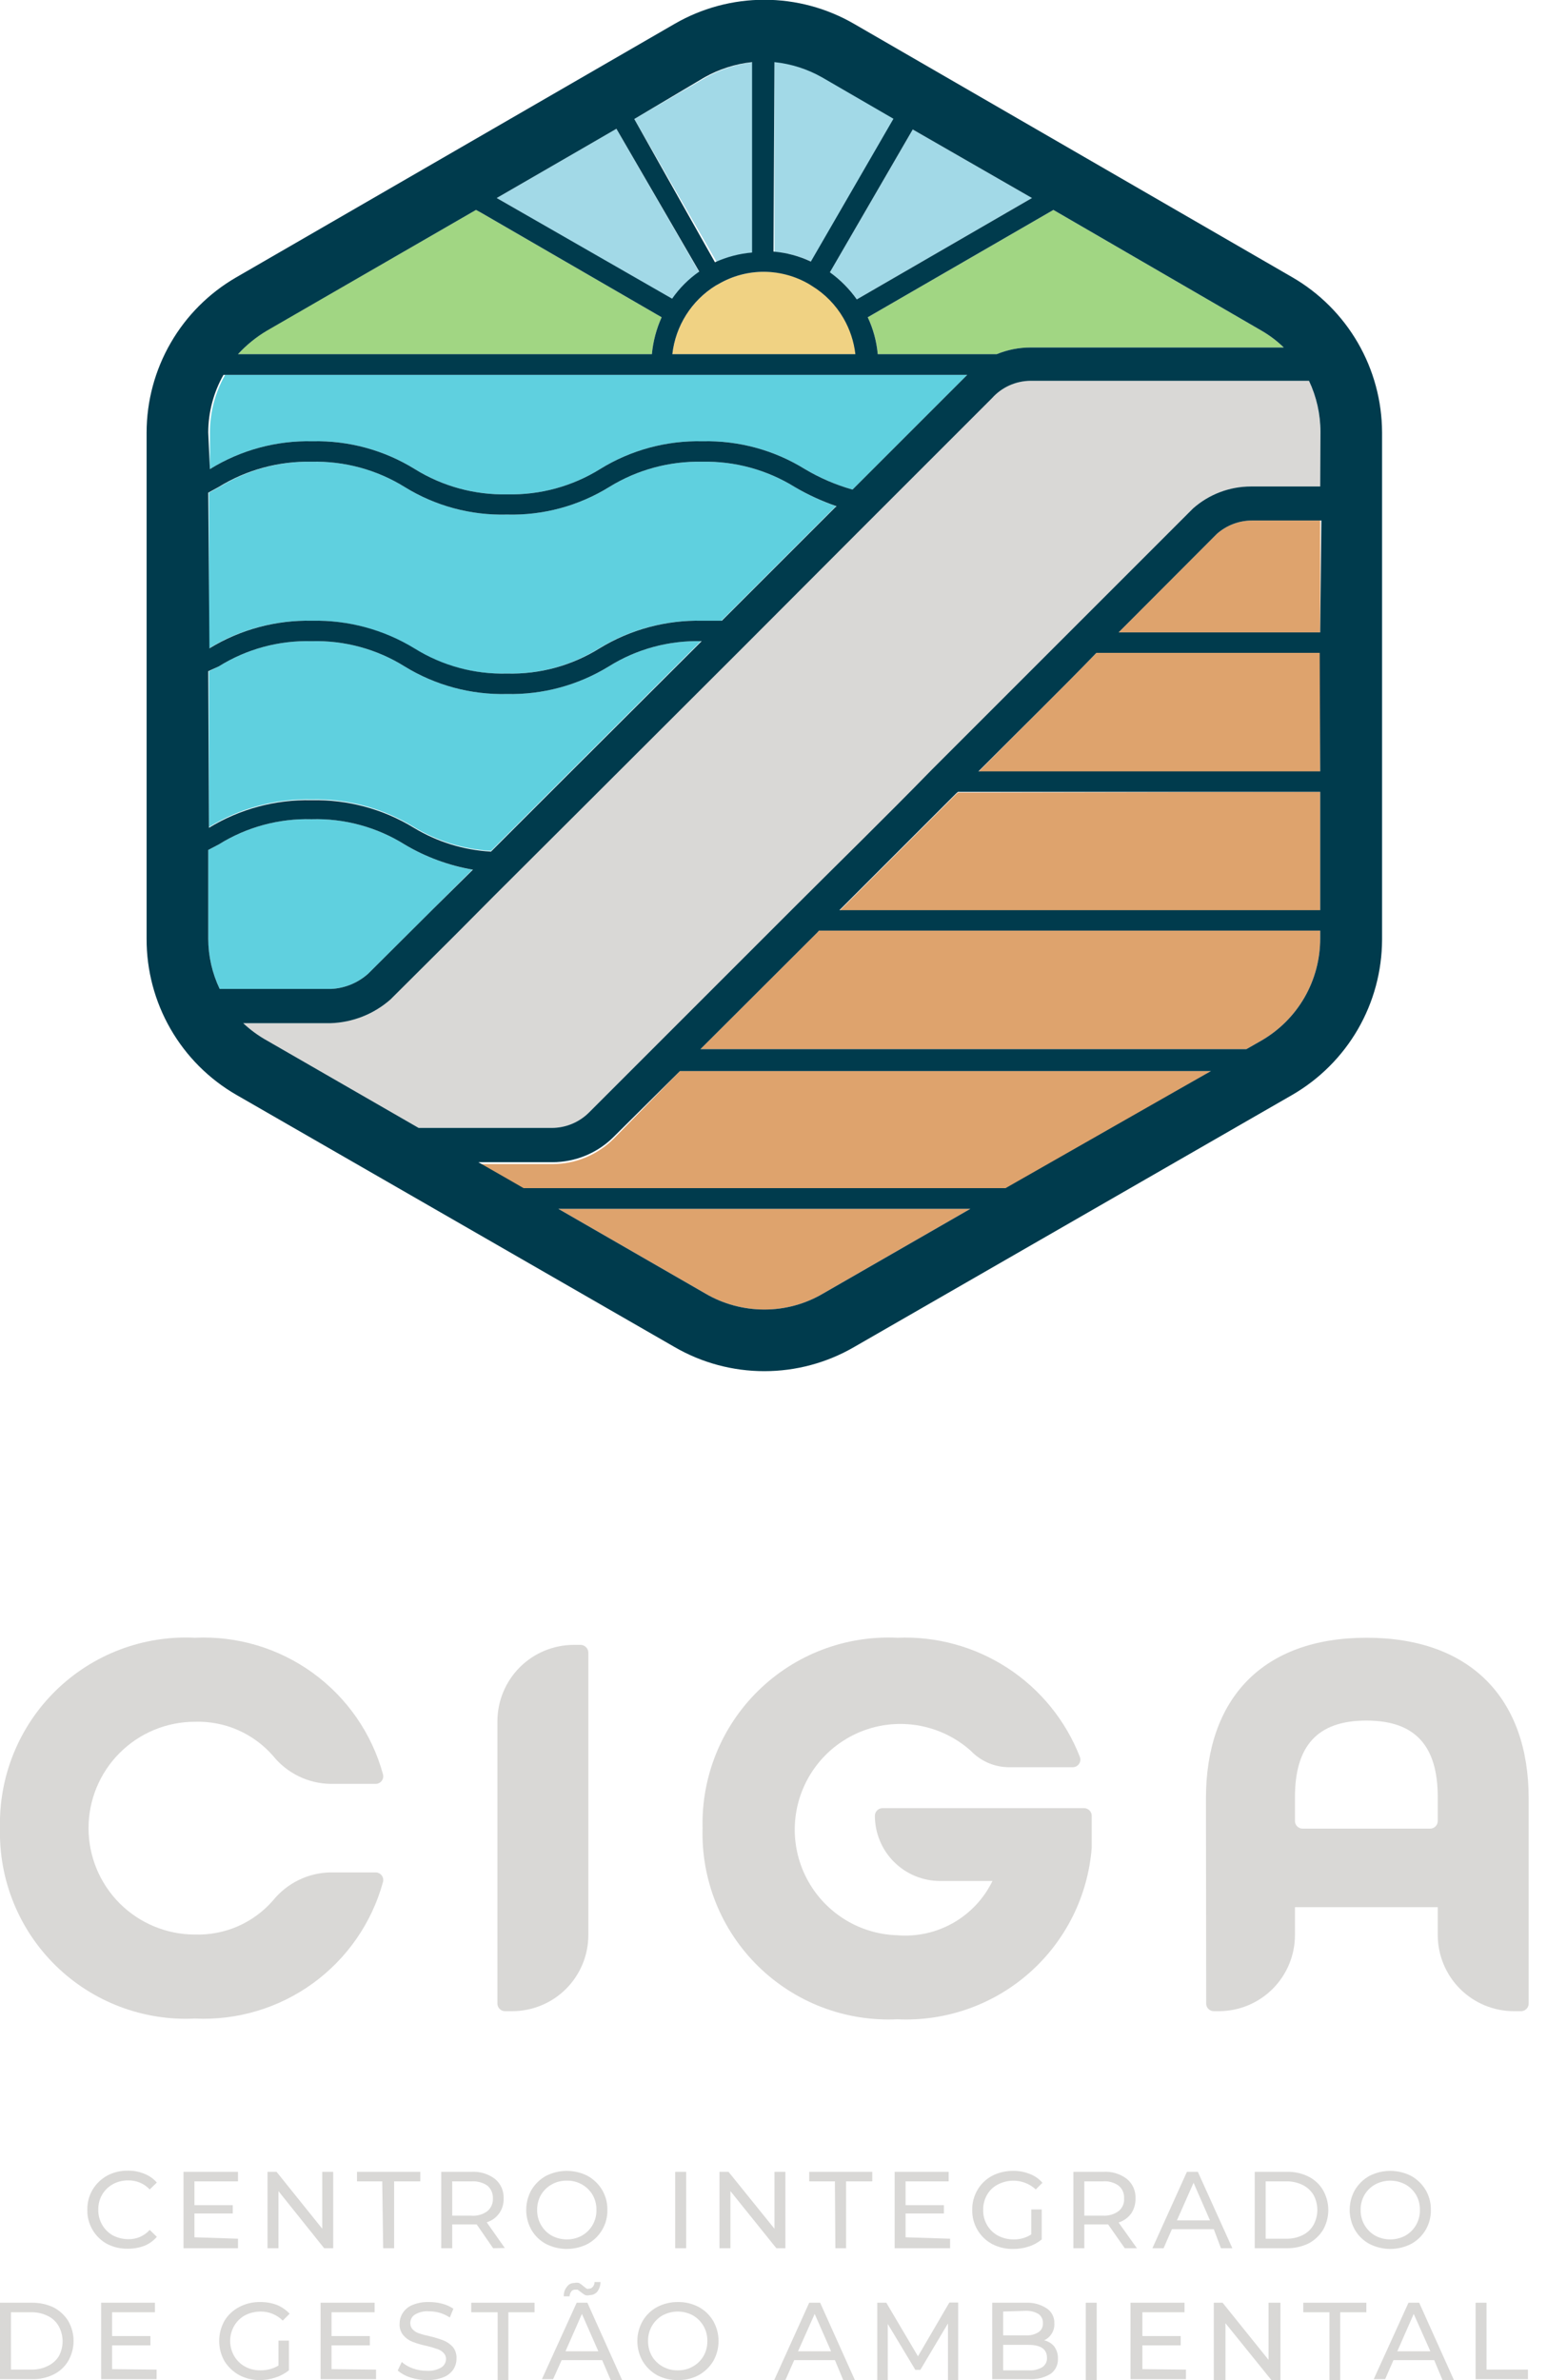 <svg width="65" height="100" viewBox="0 0 65 100" fill="none" xmlns="http://www.w3.org/2000/svg">
<g clip-path="url(#clip0_202_2716)">
<path d="M4.5 94.28C4.244 94.141 4.031 93.934 3.885 93.681C3.738 93.429 3.664 93.141 3.67 92.85C3.663 92.552 3.739 92.257 3.89 92C4.038 91.754 4.249 91.55 4.5 91.41C4.768 91.268 5.067 91.196 5.37 91.2C5.606 91.196 5.841 91.24 6.06 91.33C6.264 91.408 6.446 91.535 6.59 91.7L6.29 91.99C6.175 91.867 6.035 91.77 5.88 91.704C5.725 91.639 5.558 91.607 5.39 91.61C5.163 91.606 4.939 91.661 4.74 91.77C4.553 91.874 4.398 92.026 4.29 92.21C4.181 92.402 4.126 92.619 4.13 92.84C4.125 93.058 4.179 93.274 4.286 93.464C4.393 93.654 4.55 93.812 4.74 93.92C4.941 94.024 5.164 94.079 5.39 94.08C5.559 94.084 5.727 94.051 5.883 93.984C6.038 93.916 6.177 93.816 6.29 93.69L6.59 93.98C6.447 94.148 6.265 94.278 6.06 94.36C5.839 94.442 5.605 94.483 5.37 94.48C5.068 94.487 4.769 94.418 4.5 94.28Z" fill="#D9D8D6"/>
<path d="M10 94.06V94.46H7.71V91.25H10V91.65H8.17V92.65H9.78V93H8.17V94L10 94.06Z" fill="#D9D8D6"/>
<path d="M14 91.25V94.46H13.62L11.7 92.06V94.46H11.24V91.25H11.62L13.54 93.64V91.25H14Z" fill="#D9D8D6"/>
<path d="M16.06 91.65H15V91.25H17.66V91.65H16.56V94.46H16.1L16.06 91.65Z" fill="#D9D8D6"/>
<path d="M20.72 94.46L20.03 93.46H19V94.46H18.54V91.25H19.8C20.159 91.226 20.514 91.333 20.8 91.55C20.92 91.649 21.014 91.775 21.077 91.917C21.139 92.06 21.168 92.215 21.16 92.37C21.169 92.592 21.105 92.811 20.976 92.992C20.848 93.173 20.663 93.306 20.45 93.37L21.21 94.45L20.72 94.46ZM20.48 92.9C20.557 92.835 20.617 92.754 20.657 92.662C20.697 92.57 20.715 92.47 20.71 92.37C20.715 92.268 20.697 92.167 20.657 92.073C20.617 91.98 20.557 91.897 20.48 91.83C20.283 91.697 20.047 91.634 19.81 91.65H19V93.09H19.78C20.029 93.117 20.279 93.049 20.48 92.9Z" fill="#D9D8D6"/>
<path d="M22.94 94.28C22.686 94.143 22.475 93.939 22.33 93.69C22.185 93.434 22.11 93.144 22.11 92.85C22.11 92.556 22.185 92.266 22.33 92.01C22.478 91.763 22.689 91.56 22.94 91.42C23.211 91.282 23.511 91.21 23.815 91.21C24.119 91.21 24.419 91.282 24.69 91.42C24.941 91.56 25.152 91.763 25.3 92.01C25.449 92.264 25.526 92.555 25.52 92.85C25.526 93.142 25.452 93.429 25.305 93.681C25.159 93.934 24.946 94.141 24.69 94.28C24.419 94.418 24.119 94.49 23.815 94.49C23.511 94.49 23.211 94.418 22.94 94.28ZM24.45 93.93C24.64 93.822 24.797 93.664 24.904 93.474C25.011 93.284 25.065 93.068 25.06 92.85C25.064 92.629 25.009 92.412 24.9 92.22C24.792 92.036 24.637 91.884 24.45 91.78C24.259 91.67 24.041 91.615 23.82 91.62C23.596 91.615 23.375 91.67 23.18 91.78C22.993 91.884 22.838 92.036 22.73 92.22C22.621 92.412 22.566 92.629 22.57 92.85C22.565 93.068 22.619 93.284 22.726 93.474C22.834 93.664 22.99 93.822 23.18 93.93C23.377 94.035 23.597 94.09 23.82 94.09C24.04 94.091 24.257 94.035 24.45 93.93Z" fill="#D9D8D6"/>
<path d="M28.37 91.25H28.83V94.46H28.37V91.25Z" fill="#D9D8D6"/>
<path d="M33 91.25V94.46H32.62L30.69 92.06V94.46H30.23V91.25H30.61L32.54 93.64V91.25H33Z" fill="#D9D8D6"/>
<path d="M35.08 91.65H34V91.25H36.65V91.65H35.55V94.46H35.1L35.08 91.65Z" fill="#D9D8D6"/>
<path d="M39.92 94.06V94.46H37.59V91.25H39.86V91.65H38.05V92.65H39.66V93H38.05V94L39.92 94.06Z" fill="#D9D8D6"/>
<path d="M43.33 92.83H43.77V94.09C43.608 94.225 43.421 94.327 43.22 94.39C43.007 94.459 42.784 94.493 42.56 94.49C42.254 94.495 41.951 94.423 41.68 94.28C41.424 94.141 41.211 93.934 41.065 93.681C40.918 93.429 40.844 93.141 40.85 92.85C40.844 92.555 40.921 92.264 41.07 92.01C41.215 91.761 41.426 91.557 41.68 91.42C41.955 91.278 42.261 91.206 42.57 91.21C42.81 91.206 43.048 91.25 43.27 91.34C43.475 91.417 43.657 91.544 43.8 91.71L43.52 91.99C43.309 91.795 43.043 91.67 42.758 91.633C42.474 91.595 42.184 91.647 41.93 91.78C41.736 91.878 41.576 92.031 41.47 92.22C41.361 92.412 41.306 92.629 41.31 92.85C41.305 93.071 41.36 93.288 41.47 93.48C41.578 93.67 41.738 93.826 41.93 93.93C42.13 94.035 42.353 94.09 42.58 94.09C42.845 94.097 43.107 94.024 43.33 93.88V92.83Z" fill="#D9D8D6"/>
<path d="M47.26 94.46L46.56 93.46H45.56V94.46H45.1V91.25H46.35C46.709 91.224 47.065 91.331 47.35 91.55C47.47 91.649 47.564 91.775 47.627 91.917C47.689 92.06 47.718 92.215 47.71 92.37C47.716 92.594 47.653 92.813 47.53 93C47.398 93.179 47.212 93.312 47 93.38L47.77 94.46H47.26ZM47 92.9C47.078 92.837 47.14 92.756 47.181 92.663C47.221 92.571 47.238 92.47 47.23 92.37C47.237 92.268 47.221 92.166 47.181 92.072C47.141 91.978 47.079 91.895 47 91.83C46.808 91.694 46.574 91.63 46.34 91.65H45.56V93.09H46.34C46.575 93.106 46.809 93.039 47 92.9Z" fill="#D9D8D6"/>
<path d="M51 93.66H49.24L48.89 94.46H48.42L49.87 91.25H50.33L51.78 94.46H51.3L51 93.66ZM50.84 93.29L50.15 91.71L49.45 93.29H50.84Z" fill="#D9D8D6"/>
<path d="M52.72 91.25H54.07C54.385 91.241 54.698 91.31 54.98 91.45C55.234 91.577 55.447 91.775 55.59 92.02C55.735 92.275 55.811 92.562 55.811 92.855C55.811 93.148 55.735 93.436 55.59 93.69C55.441 93.931 55.23 94.127 54.98 94.26C54.696 94.395 54.385 94.464 54.07 94.46H52.72V91.25ZM54.05 94.06C54.285 94.065 54.519 94.013 54.73 93.91C54.923 93.817 55.084 93.667 55.19 93.48C55.295 93.287 55.35 93.07 55.35 92.85C55.35 92.63 55.295 92.413 55.19 92.22C55.08 92.039 54.921 91.893 54.73 91.8C54.519 91.697 54.285 91.645 54.05 91.65H53.18V94.06H54.05Z" fill="#D9D8D6"/>
<path d="M57.54 94.28C57.286 94.143 57.075 93.939 56.93 93.69C56.785 93.434 56.709 93.144 56.709 92.85C56.709 92.556 56.785 92.266 56.93 92.01C57.078 91.763 57.289 91.56 57.54 91.42C57.811 91.282 58.111 91.21 58.415 91.21C58.719 91.21 59.019 91.282 59.29 91.42C59.541 91.56 59.752 91.763 59.9 92.01C60.049 92.264 60.126 92.555 60.12 92.85C60.126 93.142 60.052 93.429 59.906 93.681C59.759 93.934 59.546 94.141 59.29 94.28C59.019 94.418 58.719 94.49 58.415 94.49C58.111 94.49 57.811 94.418 57.54 94.28ZM59.05 93.93C59.24 93.822 59.397 93.664 59.504 93.474C59.611 93.284 59.665 93.068 59.66 92.85C59.664 92.629 59.609 92.412 59.5 92.22C59.392 92.036 59.237 91.884 59.05 91.78C58.855 91.675 58.637 91.62 58.415 91.62C58.193 91.62 57.975 91.675 57.78 91.78C57.593 91.884 57.438 92.036 57.33 92.22C57.221 92.412 57.166 92.629 57.17 92.85C57.165 93.068 57.219 93.284 57.326 93.474C57.434 93.664 57.59 93.822 57.78 93.93C57.975 94.035 58.193 94.09 58.415 94.09C58.637 94.09 58.855 94.035 59.05 93.93Z" fill="#D9D8D6"/>
<path d="M0 96.75H1.35C1.665 96.746 1.976 96.815 2.26 96.95C2.51 97.083 2.721 97.279 2.87 97.52C3.015 97.775 3.091 98.062 3.091 98.355C3.091 98.648 3.015 98.936 2.87 99.19C2.726 99.435 2.514 99.633 2.26 99.76C1.978 99.9 1.665 99.969 1.35 99.96H0V96.75ZM1.33 99.56C1.562 99.563 1.792 99.512 2 99.41C2.193 99.322 2.356 99.179 2.47 99C2.575 98.807 2.63 98.59 2.63 98.37C2.63 98.15 2.575 97.933 2.47 97.74C2.363 97.548 2.199 97.394 2 97.3C1.788 97.197 1.555 97.145 1.32 97.15H0.46V99.56H1.33Z" fill="#D9D8D6"/>
<path d="M6.58 99.56V99.96H4.25V96.75H6.51V97.15H4.71V98.15H6.32V98.54H4.71V99.54L6.58 99.56Z" fill="#D9D8D6"/>
<path d="M11.7 98.34H12.14V99.59C11.973 99.723 11.783 99.825 11.58 99.89C11.367 99.962 11.145 99.999 10.92 100C10.617 100.004 10.318 99.932 10.05 99.79C9.796 99.65 9.582 99.447 9.43 99.2C9.285 98.944 9.209 98.654 9.21 98.36C9.209 98.062 9.285 97.77 9.43 97.51C9.579 97.263 9.794 97.063 10.05 96.93C10.321 96.787 10.624 96.715 10.93 96.72C11.169 96.717 11.406 96.757 11.63 96.84C11.834 96.924 12.018 97.05 12.17 97.21L11.88 97.5C11.758 97.378 11.613 97.282 11.453 97.216C11.293 97.151 11.123 97.118 10.95 97.12C10.72 97.121 10.494 97.175 10.29 97.28C10.103 97.384 9.948 97.536 9.84 97.72C9.729 97.913 9.67 98.132 9.67 98.355C9.67 98.578 9.729 98.797 9.84 98.99C9.948 99.174 10.103 99.326 10.29 99.43C10.492 99.54 10.72 99.595 10.95 99.59C11.213 99.593 11.473 99.524 11.7 99.39V98.34Z" fill="#D9D8D6"/>
<path d="M15.8 99.56V99.96H13.47V96.75H15.74V97.15H13.93V98.15H15.54V98.54H13.93V99.54L15.8 99.56Z" fill="#D9D8D6"/>
<path d="M17.24 99.89C17.046 99.829 16.866 99.73 16.71 99.6L16.88 99.24C17.018 99.359 17.177 99.451 17.35 99.51C17.539 99.578 17.739 99.612 17.94 99.61C18.149 99.624 18.358 99.575 18.54 99.47C18.601 99.432 18.652 99.379 18.687 99.316C18.722 99.253 18.74 99.182 18.74 99.11C18.741 99.061 18.731 99.013 18.712 98.968C18.693 98.924 18.665 98.883 18.63 98.85C18.555 98.774 18.462 98.719 18.36 98.69C18.213 98.638 18.062 98.594 17.91 98.56C17.712 98.52 17.518 98.463 17.33 98.39C17.183 98.333 17.052 98.24 16.95 98.12C16.835 97.984 16.778 97.808 16.79 97.63C16.79 97.466 16.839 97.306 16.93 97.17C17.029 97.02 17.172 96.904 17.34 96.84C17.556 96.754 17.788 96.713 18.02 96.72C18.209 96.718 18.397 96.742 18.58 96.79C18.747 96.834 18.906 96.904 19.05 97L18.9 97.37C18.767 97.283 18.622 97.216 18.47 97.17C18.323 97.13 18.172 97.11 18.02 97.11C17.814 97.094 17.607 97.143 17.43 97.25C17.37 97.288 17.32 97.342 17.287 97.405C17.254 97.468 17.238 97.539 17.24 97.61C17.239 97.66 17.248 97.71 17.267 97.756C17.286 97.803 17.314 97.845 17.35 97.88C17.424 97.956 17.518 98.011 17.62 98.04C17.767 98.09 17.918 98.13 18.07 98.16C18.267 98.207 18.461 98.267 18.65 98.34C18.794 98.402 18.924 98.494 19.03 98.61C19.137 98.746 19.19 98.917 19.18 99.09C19.183 99.253 19.138 99.413 19.05 99.55C18.947 99.7 18.8 99.816 18.63 99.88C18.41 99.965 18.176 100.006 17.94 100C17.703 99.999 17.466 99.961 17.24 99.89Z" fill="#D9D8D6"/>
<path d="M20.91 97.15H19.8V96.75H22.46V97.15H21.36V100H20.91V97.15Z" fill="#D9D8D6"/>
<path d="M25.3 99.16H23.6L23.24 99.96H22.77L24.23 96.75H24.68L26.14 100H25.66L25.3 99.16ZM24.59 96.43C24.52 96.389 24.453 96.342 24.39 96.29L24.27 96.2H24.17C24.137 96.198 24.104 96.204 24.074 96.218C24.045 96.231 24.019 96.253 24 96.28C23.959 96.339 23.935 96.408 23.93 96.48H23.69C23.681 96.335 23.727 96.192 23.82 96.08C23.854 96.029 23.9 95.988 23.954 95.96C24.009 95.932 24.069 95.918 24.13 95.92C24.196 95.904 24.264 95.904 24.33 95.92C24.399 95.959 24.462 96.006 24.52 96.06L24.65 96.16C24.683 96.17 24.717 96.17 24.75 96.16C24.781 96.159 24.811 96.152 24.839 96.138C24.867 96.124 24.891 96.104 24.91 96.08C24.957 96.024 24.982 95.953 24.98 95.88H25.23C25.23 96.024 25.184 96.164 25.1 96.28C25.061 96.327 25.012 96.365 24.957 96.391C24.902 96.417 24.841 96.43 24.78 96.43C24.718 96.447 24.652 96.447 24.59 96.43ZM25.14 98.79L24.45 97.22L23.76 98.79H25.14Z" fill="#D9D8D6"/>
<path d="M27.6 99.79C27.352 99.648 27.146 99.445 27 99.2C26.855 98.944 26.779 98.654 26.779 98.36C26.779 98.066 26.855 97.776 27 97.52C27.145 97.271 27.356 97.067 27.61 96.93C27.881 96.788 28.184 96.716 28.49 96.72C28.793 96.716 29.092 96.788 29.36 96.93C29.614 97.067 29.825 97.271 29.97 97.52C30.115 97.776 30.191 98.066 30.191 98.36C30.191 98.654 30.115 98.944 29.97 99.2C29.822 99.447 29.611 99.65 29.36 99.79C29.092 99.932 28.793 100.004 28.49 100C28.18 100.006 27.874 99.934 27.6 99.79ZM29.11 99.43C29.297 99.326 29.452 99.174 29.56 98.99C29.669 98.798 29.724 98.581 29.72 98.36C29.725 98.142 29.671 97.926 29.564 97.736C29.456 97.546 29.3 97.388 29.11 97.28C28.917 97.175 28.7 97.12 28.48 97.12C28.257 97.12 28.037 97.175 27.84 97.28C27.65 97.388 27.494 97.546 27.386 97.736C27.279 97.926 27.225 98.142 27.23 98.36C27.226 98.581 27.281 98.798 27.39 98.99C27.498 99.174 27.653 99.326 27.84 99.43C28.035 99.54 28.256 99.596 28.48 99.59C28.701 99.595 28.919 99.54 29.11 99.43Z" fill="#D9D8D6"/>
<path d="M35.08 99.16H33.37L33 100H32.53L34 96.75H34.46L35.92 100H35.43L35.08 99.16ZM34.92 98.79L34.23 97.22L33.53 98.79H34.92Z" fill="#D9D8D6"/>
<path d="M39.83 100V97.62L38.67 99.57H38.46L37.3 97.64V100H36.86V96.75H37.24L38.57 99L39.89 96.74H40.26V100H39.83Z" fill="#D9D8D6"/>
<path d="M44.29 98.58C44.402 98.73 44.458 98.913 44.45 99.1C44.456 99.224 44.431 99.348 44.377 99.46C44.323 99.572 44.241 99.668 44.14 99.74C43.863 99.906 43.542 99.982 43.22 99.96H41.69V96.75H43.13C43.439 96.739 43.744 96.827 44 97C44.096 97.069 44.174 97.161 44.227 97.267C44.279 97.374 44.304 97.492 44.3 97.61C44.31 97.759 44.274 97.908 44.197 98.037C44.12 98.165 44.006 98.268 43.87 98.33C44.034 98.364 44.182 98.452 44.29 98.58ZM42.15 97.12V98.12H43.09C43.279 98.135 43.468 98.089 43.63 97.99C43.693 97.949 43.743 97.893 43.777 97.826C43.81 97.759 43.825 97.684 43.82 97.61C43.825 97.534 43.81 97.458 43.776 97.39C43.743 97.322 43.693 97.263 43.63 97.22C43.466 97.126 43.279 97.082 43.09 97.09L42.15 97.12ZM43.79 99.46C43.856 99.417 43.909 99.358 43.945 99.287C43.98 99.217 43.995 99.138 43.99 99.06C43.99 98.7 43.73 98.52 43.21 98.52H42.15V99.59H43.21C43.412 99.606 43.614 99.561 43.79 99.46Z" fill="#D9D8D6"/>
<path d="M45.62 96.75H46.08V100H45.62V96.75Z" fill="#D9D8D6"/>
<path d="M49.83 99.56V99.96H47.5V96.75H49.77V97.15H48V98.15H49.61V98.54H48V99.54L49.83 99.56Z" fill="#D9D8D6"/>
<path d="M53.8 96.75V100H53.42L51.49 97.61V100H51V96.75H51.37L53.3 99.15V96.75H53.8Z" fill="#D9D8D6"/>
<path d="M55.86 97.15H54.76V96.75H57.41V97.15H56.31V100H55.86V97.15Z" fill="#D9D8D6"/>
<path d="M60.26 99.16H58.55L58.2 99.96H57.72L59.18 96.75H59.63L61.09 100H60.61L60.26 99.16ZM60.1 98.79L59.4 97.22L58.71 98.79H60.1Z" fill="#D9D8D6"/>
<path d="M62 96.75H62.46V99.56H64.2V99.96H62V96.75Z" fill="#D9D8D6"/>
<path d="M1.24718e-05 76.81C-0.027 75.736 0.167 74.667 0.572 73.672C0.976 72.676 1.581 71.775 2.35 71.024C3.119 70.273 4.034 69.689 5.039 69.308C6.044 68.927 7.117 68.757 8.19 68.81C9.962 68.726 11.709 69.248 13.145 70.289C14.581 71.331 15.62 72.83 16.09 74.54C16.104 74.588 16.107 74.638 16.098 74.688C16.089 74.737 16.068 74.783 16.038 74.823C16.008 74.863 15.969 74.895 15.924 74.917C15.879 74.939 15.83 74.95 15.78 74.95H13.9C13.433 74.944 12.973 74.836 12.553 74.632C12.133 74.428 11.763 74.133 11.47 73.77C11.063 73.304 10.558 72.934 9.991 72.686C9.424 72.439 8.808 72.321 8.19 72.34C7.004 72.34 5.868 72.811 5.029 73.649C4.191 74.487 3.72 75.624 3.72 76.81C3.72 77.996 4.191 79.132 5.029 79.971C5.868 80.809 7.004 81.28 8.19 81.28C8.808 81.299 9.424 81.181 9.991 80.934C10.558 80.686 11.063 80.316 11.47 79.85C11.763 79.486 12.133 79.192 12.553 78.988C12.973 78.784 13.433 78.675 13.9 78.67H15.78C15.83 78.669 15.879 78.681 15.924 78.703C15.969 78.725 16.008 78.757 16.038 78.797C16.068 78.837 16.089 78.883 16.098 78.932C16.107 78.981 16.104 79.032 16.09 79.08C15.62 80.79 14.581 82.289 13.145 83.331C11.709 84.372 9.962 84.894 8.19 84.81C7.117 84.863 6.044 84.693 5.039 84.312C4.034 83.931 3.119 83.347 2.35 82.596C1.581 81.845 0.976 80.944 0.572 79.948C0.167 78.953 -0.027 77.884 1.24718e-05 76.81Z" fill="#D9D8D6"/>
<path d="M24.1 69.11H24.4C24.484 69.112 24.564 69.147 24.623 69.207C24.683 69.266 24.718 69.346 24.72 69.43V81.3C24.72 82.149 24.383 82.963 23.783 83.563C23.183 84.163 22.369 84.5 21.52 84.5H21.22C21.178 84.5 21.136 84.492 21.098 84.476C21.059 84.46 21.023 84.436 20.994 84.406C20.964 84.376 20.94 84.341 20.924 84.302C20.908 84.264 20.9 84.222 20.9 84.18V72.31C20.903 71.462 21.241 70.65 21.84 70.05C22.44 69.451 23.252 69.113 24.1 69.11Z" fill="#D9D8D6"/>
<path d="M29.52 76.81C29.493 75.737 29.687 74.669 30.091 73.674C30.494 72.679 31.099 71.778 31.867 71.028C32.634 70.277 33.549 69.692 34.552 69.311C35.556 68.929 36.627 68.759 37.7 68.81C39.34 68.741 40.961 69.185 42.336 70.082C43.711 70.978 44.772 72.281 45.37 73.81C45.39 73.859 45.397 73.912 45.392 73.964C45.386 74.017 45.367 74.067 45.338 74.11C45.308 74.154 45.268 74.189 45.221 74.214C45.175 74.238 45.123 74.251 45.07 74.25H42.35C41.759 74.236 41.198 73.988 40.79 73.56C40.257 73.085 39.618 72.745 38.926 72.569C38.234 72.393 37.51 72.386 36.815 72.55C36.12 72.714 35.475 73.043 34.934 73.509C34.394 73.975 33.973 74.564 33.709 75.228C33.444 75.891 33.344 76.608 33.415 77.318C33.487 78.028 33.729 78.711 34.121 79.308C34.513 79.905 35.042 80.398 35.665 80.747C36.288 81.096 36.986 81.289 37.7 81.31C38.519 81.378 39.339 81.197 40.053 80.79C40.767 80.383 41.341 79.769 41.7 79.03H39.5C39.14 79.03 38.784 78.959 38.451 78.821C38.119 78.684 37.817 78.482 37.562 78.227C37.308 77.973 37.106 77.671 36.969 77.338C36.831 77.006 36.76 76.65 36.76 76.29C36.76 76.205 36.794 76.124 36.854 76.064C36.914 76.004 36.995 75.97 37.08 75.97H45.55C45.635 75.97 45.716 76.004 45.776 76.064C45.836 76.124 45.87 76.205 45.87 76.29V77.64C45.711 79.667 44.769 81.552 43.244 82.896C41.719 84.24 39.73 84.937 37.7 84.84C36.625 84.891 35.551 84.72 34.545 84.337C33.539 83.953 32.624 83.366 31.855 82.612C31.087 81.858 30.483 80.954 30.081 79.955C29.68 78.957 29.488 77.886 29.52 76.81Z" fill="#D9D8D6"/>
<path d="M50.67 75.56C50.67 71.37 53.05 68.81 57.42 68.81C61.79 68.81 64.23 71.37 64.23 75.56V84.18C64.23 84.265 64.196 84.346 64.136 84.406C64.076 84.466 63.995 84.5 63.91 84.5H63.61C62.761 84.5 61.947 84.163 61.347 83.563C60.747 82.963 60.41 82.149 60.41 81.3V80.13H54.41V81.3C54.41 82.149 54.073 82.963 53.473 83.563C52.873 84.163 52.059 84.5 51.21 84.5H51C50.915 84.5 50.834 84.466 50.774 84.406C50.714 84.346 50.68 84.265 50.68 84.18L50.67 75.56ZM60.09 76.83C60.175 76.83 60.256 76.796 60.316 76.736C60.376 76.676 60.41 76.595 60.41 76.51V75.51C60.41 73.39 59.5 72.29 57.41 72.29C55.32 72.29 54.41 73.39 54.41 75.51V76.51C54.41 76.595 54.444 76.676 54.504 76.736C54.564 76.796 54.645 76.83 54.73 76.83H60.09Z" fill="#D9D8D6"/>
<path d="M36 14.88H28.25C28.316 14.294 28.514 13.73 28.829 13.231C29.144 12.732 29.569 12.311 30.07 12L30.18 11.94C30.765 11.596 31.431 11.416 32.11 11.42C32.787 11.415 33.454 11.591 34.04 11.93L34.15 12C34.7 12.335 35.157 12.803 35.48 13.36C35.757 13.825 35.934 14.343 36 14.88Z" fill="#F0D283"/>
<path d="M53.94 14.6H43.3C42.813 14.6 42.331 14.695 41.88 14.88H36.88C36.831 14.343 36.689 13.818 36.46 13.33L44.26 8.82L53 13.89C53.342 14.087 53.657 14.325 53.94 14.6Z" fill="#A1D683"/>
<path d="M43.36 8.32L36 12.58C35.689 12.14 35.307 11.755 34.87 11.44L38.35 5.44L43.36 8.32Z" fill="#A2D9E7"/>
<path d="M37.58 5L34.11 11C33.616 10.767 33.084 10.625 32.54 10.58V2.58C33.244 2.653 33.925 2.871 34.54 3.22L37.58 5Z" fill="#A2D9E7"/>
<path d="M31.68 2.61V10.61C31.14 10.656 30.613 10.795 30.12 11.02L26.65 5L29.65 3.26C30.275 2.906 30.966 2.685 31.68 2.61Z" fill="#A2D9E7"/>
<path d="M29.38 11.44C28.935 11.749 28.549 12.135 28.24 12.58L20.87 8.32L24.33 6.32L25.9 5.41L29.38 11.44Z" fill="#A2D9E7"/>
<path d="M27.8 13.33C27.579 13.82 27.44 14.344 27.39 14.88H10C10.355 14.488 10.766 14.151 11.22 13.88L20 8.82L20.22 8.94L27.8 13.33Z" fill="#A1D683"/>
<path d="M19.85 36.54L19.79 36.6L18.2 38.19L15.47 40.91C15.041 41.294 14.495 41.52 13.92 41.55H9.23C8.915 40.891 8.751 40.17 8.75 39.44V35.71L9.19 35.48C10.357 34.751 11.714 34.382 13.09 34.42C14.469 34.38 15.83 34.749 17 35.48C17.877 36.004 18.843 36.364 19.85 36.54Z" fill="#5FD0DF"/>
<path d="M55.47 18.17V20.44H52.55C51.658 20.442 50.798 20.77 50.13 21.36L45 26.49L39.16 32.33C37.21 34.33 35.16 36.33 33.32 38.17L24.74 46.75C24.324 47.16 23.764 47.39 23.18 47.39H17.59L11.22 43.72C10.858 43.519 10.522 43.273 10.22 42.99H13.88C14.814 42.962 15.709 42.609 16.41 41.99L19.16 39.25L20.74 37.66L24.81 33.6L31.08 27.34L36.01 22.4L41.68 16.73C41.884 16.502 42.134 16.319 42.413 16.193C42.692 16.068 42.994 16.002 43.3 16H55C55.317 16.679 55.478 17.421 55.47 18.17Z" fill="#D9D8D6"/>
<path d="M29.48 26.91L23.85 32.53L20.63 35.75C19.484 35.687 18.372 35.344 17.39 34.75C16.097 33.959 14.605 33.557 13.09 33.59C11.572 33.556 10.076 33.958 8.78 34.75V28.2L9.19 28C10.357 27.271 11.714 26.902 13.09 26.94C14.469 26.9 15.83 27.269 17 28C18.291 28.794 19.785 29.197 21.3 29.16C22.808 29.193 24.294 28.79 25.58 28C26.747 27.271 28.104 26.902 29.48 26.94V26.91Z" fill="#5FD0DF"/>
<path d="M35.13 21.27L35.06 21.33L30.31 26.08C30.05 26.08 29.78 26.08 29.48 26.08C27.962 26.046 26.466 26.448 25.17 27.24C24.005 27.967 22.653 28.336 21.28 28.3C19.907 28.336 18.555 27.967 17.39 27.24C16.097 26.45 14.605 26.047 13.09 26.08C11.572 26.046 10.076 26.448 8.78 27.24V20.7L9.22 20.46C10.391 19.738 11.745 19.37 13.12 19.4C14.489 19.371 15.836 19.739 17 20.46C18.289 21.258 19.784 21.661 21.3 21.62C22.816 21.661 24.311 21.258 25.6 20.46C26.771 19.738 28.125 19.37 29.5 19.4C30.872 19.369 32.223 19.738 33.39 20.46C33.941 20.788 34.524 21.059 35.13 21.27Z" fill="#5FD0DF"/>
<path d="M40.64 15.75L35.82 20.57C35.118 20.372 34.446 20.083 33.82 19.71C32.531 18.911 31.037 18.504 29.52 18.54C28 18.503 26.502 18.909 25.21 19.71C24.044 20.434 22.692 20.802 21.32 20.77C19.948 20.802 18.596 20.434 17.43 19.71C16.141 18.911 14.647 18.504 13.13 18.54C11.61 18.503 10.112 18.909 8.82 19.71V18.17C8.821 17.322 9.041 16.488 9.46 15.75H40.64Z" fill="#5FD0DF"/>
<path d="M55.47 21.87V26.57H47L51.13 22.43C51.536 22.071 52.058 21.872 52.6 21.87H55.47Z" fill="#DEA36D"/>
<path d="M55.47 27.43V32.43H41.11C42.86 30.65 44.55 29 46 27.5C46.021 27.474 46.044 27.451 46.07 27.43H55.47Z" fill="#DEA36D"/>
<path d="M55.47 33.27V38.27H35.27L40.17 33.37L40.25 33.3L55.47 33.27Z" fill="#DEA36D"/>
<path d="M55.47 39.1V39.44C55.47 40.307 55.242 41.16 54.809 41.911C54.375 42.662 53.751 43.286 53 43.72L52.37 44.08H29.43L34.34 39.18L34.41 39.1H55.47Z" fill="#DEA36D"/>
<path d="M50.88 45L42.25 50H22L21.34 49.62L20.1 48.91H23.21C24.178 48.91 25.106 48.525 25.79 47.84L28.57 45H50.88Z" fill="#DEA36D"/>
<path d="M40.77 50.79L34.58 54.35C33.832 54.791 32.979 55.023 32.11 55.02C31.242 55.02 30.389 54.789 29.64 54.35L23.46 50.79H40.77Z" fill="#DEA36D"/>
<path d="M54.3 11.65L35.88 1C34.736 0.338 33.437 -0.01 32.115 -0.01C30.793 -0.01 29.494 0.338 28.35 1L9.93 11.65C8.785 12.311 7.834 13.261 7.173 14.406C6.511 15.55 6.162 16.848 6.16 18.17V39.44C6.155 40.769 6.501 42.075 7.163 43.227C7.825 44.379 8.779 45.336 9.93 46L28.35 56.6C29.494 57.262 30.793 57.61 32.115 57.61C33.437 57.61 34.736 57.262 35.88 56.6L54.3 46C55.443 45.337 56.393 44.387 57.055 43.243C57.716 42.099 58.066 40.801 58.07 39.48V18.17C58.066 16.849 57.716 15.551 57.055 14.407C56.393 13.263 55.443 12.312 54.3 11.65ZM53 13.89C53.342 14.087 53.657 14.325 53.94 14.6H43.3C42.813 14.6 42.331 14.695 41.88 14.88H36.88C36.831 14.343 36.689 13.818 36.46 13.33L44.26 8.82L53 13.89ZM43.36 8.32L36 12.58C35.689 12.14 35.307 11.755 34.87 11.44L38.35 5.44L43.36 8.32ZM32.54 2.61C33.244 2.683 33.925 2.901 34.54 3.25L37.54 4.99L34.07 10.99C33.576 10.757 33.044 10.615 32.5 10.57L32.54 2.61ZM34 11.94L34.11 12.01C34.66 12.345 35.117 12.813 35.44 13.37C35.708 13.834 35.879 14.348 35.94 14.88H28.25C28.316 14.293 28.514 13.73 28.829 13.231C29.144 12.732 29.569 12.311 30.07 12L30.18 11.94C30.765 11.596 31.431 11.416 32.11 11.42C32.775 11.425 33.426 11.604 34 11.94ZM29.6 3.25C30.216 2.904 30.897 2.686 31.6 2.61V10.61C31.06 10.656 30.533 10.795 30.04 11.02L26.65 5L29.6 3.25ZM20.87 8.32L24.33 6.32L25.9 5.41L29.38 11.41C28.935 11.719 28.549 12.105 28.24 12.55L20.87 8.32ZM11.22 13.89L20 8.82L20.22 8.94L27.8 13.33C27.579 13.82 27.44 14.344 27.39 14.88H10C10.356 14.492 10.767 14.158 11.22 13.89ZM8.75 18.17C8.751 17.322 8.971 16.488 9.39 15.75H40.64L35.82 20.57C35.118 20.372 34.446 20.083 33.82 19.71C32.531 18.911 31.037 18.504 29.52 18.54C28 18.503 26.502 18.909 25.21 19.71C24.044 20.434 22.692 20.802 21.32 20.77C19.948 20.802 18.596 20.434 17.43 19.71C16.141 18.911 14.646 18.504 13.13 18.54C11.61 18.503 10.112 18.909 8.82 19.71L8.75 18.17ZM8.75 20.7L9.19 20.46C10.361 19.738 11.715 19.37 13.09 19.4C14.469 19.366 15.828 19.734 17 20.46C18.289 21.258 19.784 21.661 21.3 21.62C22.816 21.661 24.311 21.258 25.6 20.46C26.771 19.738 28.125 19.37 29.5 19.4C30.872 19.369 32.223 19.738 33.39 20.46C33.948 20.789 34.538 21.06 35.15 21.27L35.08 21.33L30.33 26.08C30.07 26.08 29.8 26.08 29.5 26.08C27.982 26.046 26.486 26.448 25.19 27.24C24.025 27.967 22.673 28.336 21.3 28.3C19.927 28.336 18.575 27.967 17.41 27.24C16.117 26.45 14.625 26.047 13.11 26.08C11.592 26.046 10.096 26.448 8.8 27.24L8.75 20.7ZM8.75 28.2L9.19 28C10.357 27.271 11.714 26.902 13.09 26.94C14.469 26.9 15.83 27.269 17 28C18.291 28.794 19.785 29.197 21.3 29.16C22.808 29.193 24.294 28.79 25.58 28C26.747 27.271 28.104 26.902 29.48 26.94L23.85 32.56L20.63 35.78C19.484 35.717 18.372 35.374 17.39 34.78C16.097 33.989 14.605 33.587 13.09 33.62C11.572 33.586 10.076 33.988 8.78 34.78L8.75 28.2ZM9.23 41.55C8.915 40.891 8.751 40.17 8.75 39.44V35.71L9.19 35.48C10.357 34.751 11.714 34.382 13.09 34.42C14.469 34.38 15.83 34.749 17 35.48C17.883 36.007 18.856 36.366 19.87 36.54L19.81 36.6L18.2 38.19L15.47 40.91C15.041 41.294 14.495 41.52 13.92 41.55H9.23ZM34.58 54.35C33.832 54.791 32.979 55.023 32.11 55.02C31.242 55.02 30.389 54.789 29.64 54.35L23.46 50.79H40.77L34.58 54.35ZM42.25 49.92H22L21.34 49.54L20.1 48.83H23.21C24.178 48.83 25.106 48.445 25.79 47.76L28.57 45H50.88L42.25 49.92ZM55.47 39.44C55.47 40.307 55.242 41.16 54.809 41.911C54.375 42.662 53.751 43.286 53 43.72L52.37 44.08H29.43L34.34 39.18L34.41 39.1H55.47V39.44ZM55.47 38.24H35.27L40.17 33.34L40.25 33.27H55.47V38.24ZM55.47 32.41H41.11C42.86 30.65 44.55 29 46 27.5C46.021 27.474 46.044 27.451 46.07 27.43H55.45L55.47 32.41ZM55.47 26.57H47L51.13 22.43C51.536 22.071 52.058 21.872 52.6 21.87H55.52L55.47 26.57ZM55.47 20.44H52.55C51.658 20.442 50.798 20.77 50.13 21.36L45 26.49L39.16 32.33C37.21 34.33 35.16 36.33 33.32 38.17L24.74 46.75C24.324 47.16 23.764 47.39 23.18 47.39H17.59L11.22 43.72C10.858 43.519 10.522 43.273 10.22 42.99H13.88C14.814 42.962 15.709 42.609 16.41 41.99L19.16 39.25L20.74 37.66L24.81 33.6L31.08 27.34L36.01 22.4L41.68 16.73C41.884 16.502 42.134 16.319 42.413 16.193C42.692 16.068 42.994 16.002 43.3 16H55C55.316 16.669 55.48 17.4 55.48 18.14L55.47 20.44Z" fill="#003B4D"/>
</g>
<defs>
<clipPath id="clip0_202_2716">
<rect width="64.23" height="100" fill="white"/>
</clipPath>
</defs>
</svg>
